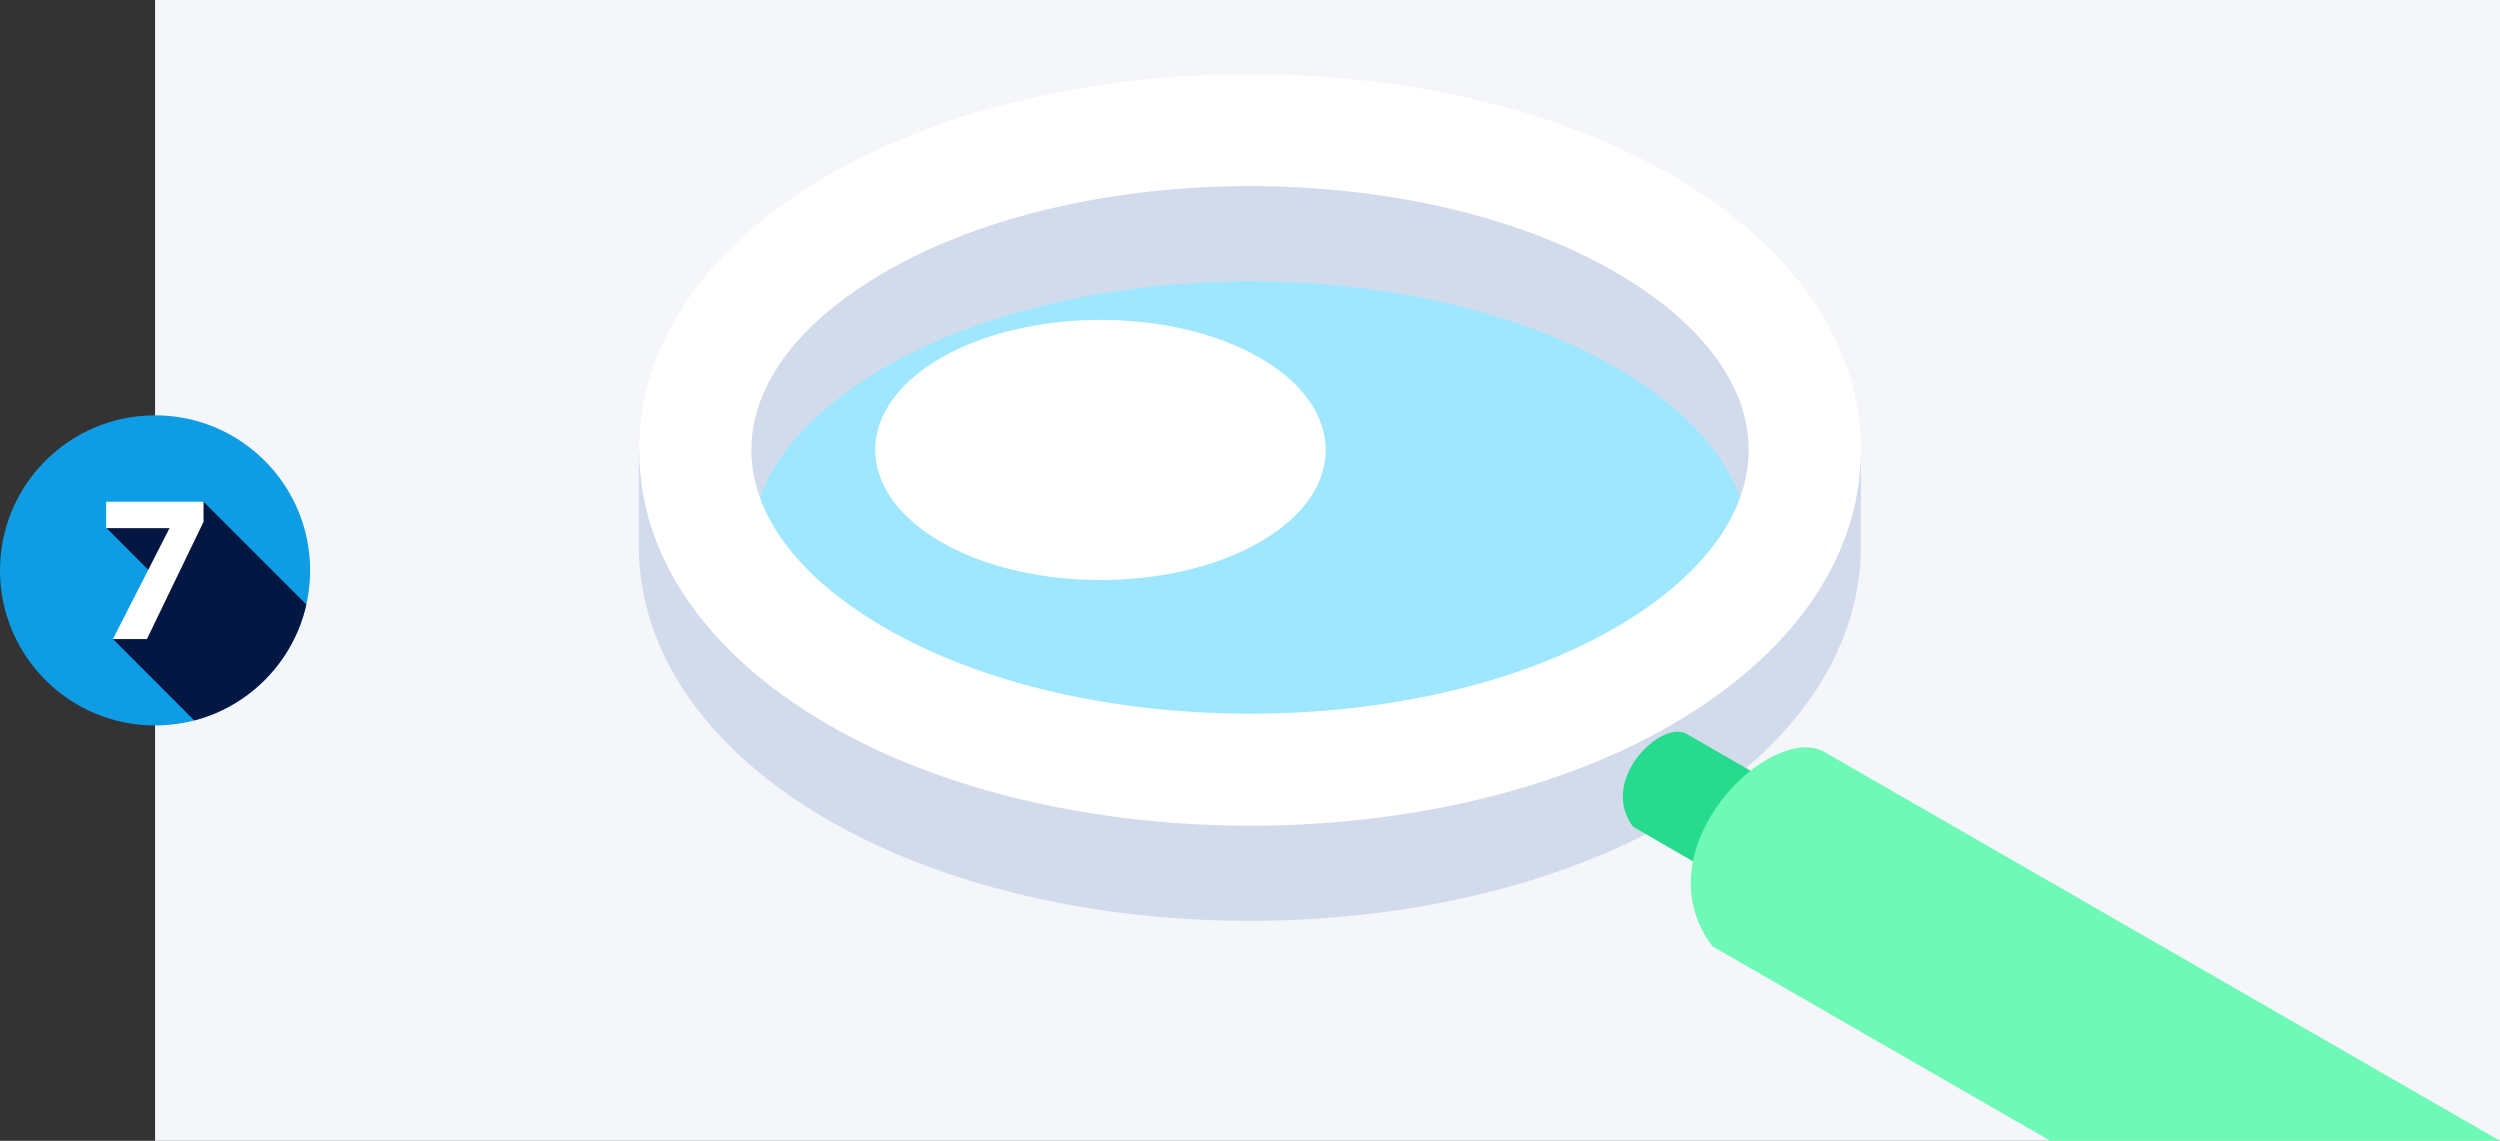 <svg xmlns="http://www.w3.org/2000/svg" xmlns:xlink="http://www.w3.org/1999/xlink" viewBox="0 0 236.68 108"><rect x="0" y="0" width="236.68" height="108" fill="#333333" stroke="none"/><defs><style>.cls-1{fill:none;}.cls-2{fill:#f5f6fa;}.cls-3{fill:#9ee7ff;}.cls-4{fill:#d2dbeb;}.cls-5{fill:#fff;}.cls-6{fill:#26db8d;}.cls-7{fill:#6ef9b7;}.cls-8{fill:#0e9de5;}.cls-9{clip-path:url(#clip-path);}.cls-10{fill:#041742;}</style><clipPath id="clip-path"><circle class="cls-1" cx="14.68" cy="54" r="14.68"/></clipPath></defs><title>summary2</title><g id="Layer_2" data-name="Layer 2"><g id="Layer_1-2" data-name="Layer 1"><rect class="cls-2" x="14.68" width="222" height="108"/><path class="cls-3" d="M79.05,24.48c21.91-13.56,57.76-13.56,79.67,0s21.91,35.73,0,49.28-57.76,13.55-79.67,0S57.14,38,79.05,24.48Z"/><path class="cls-4" d="M60.47,42.6v9h0c0,10.11,6.39,19.37,18,26.07,11,6.34,25.41,9.51,39.83,9.51S147.2,84,158.18,77.69c11.6-6.7,18-16,18-26.07v-9l-1.72.16c-2.62-6.59-8.17-12.52-16.27-17.2-22-12.68-57.71-12.68-79.67,0-8.11,4.68-13.66,10.61-16.28,17.2Zm10.66,9c0-6.15,4.51-12.14,12.69-16.87,9.35-5.4,21.94-8.1,34.52-8.1s25.17,2.7,34.53,8.1c8.18,4.73,12.68,10.72,12.68,16.87s-4.5,12.15-12.68,16.87c-18.72,10.81-50.34,10.81-69.05,0C75.64,63.77,71.13,57.78,71.13,51.62Z"/><path class="cls-5" d="M119.28,51.31c-8.3,4.8-21.89,4.8-30.19,0s-8.31-12.64,0-17.43,21.89-4.8,30.19,0S127.59,46.52,119.28,51.31Z"/><path class="cls-5" d="M78.51,68.66c-11.61-6.7-18-15.95-18-26.06s6.39-19.37,18-26.07c22-12.68,57.7-12.68,79.67,0,11.6,6.7,18,16,18,26.07s-6.39,19.36-18,26.06h0c-11,6.34-25.41,9.51-39.84,9.51S89.49,75,78.51,68.66Zm5.31-42.93C75.64,30.45,71.13,36.44,71.13,42.6s4.51,12.14,12.69,16.86c18.71,10.81,50.33,10.81,69.05,0h0c8.18-4.72,12.68-10.71,12.68-16.86s-4.5-12.15-12.68-16.87c-9.36-5.41-21.94-8.11-34.53-8.11S93.17,20.33,83.82,25.73Z"/><path class="cls-6" d="M204.67,106.37a5.08,5.08,0,0,0,2.55-9.47L159.7,69.49c-2.43-1.4-8.4,4.38-5.08,8.79l47.52,27.41A5.06,5.06,0,0,0,204.67,106.37Z"/><path class="cls-7" d="M194.1,108h42.58L172.74,71.2c-5.08-2.93-17.56,9.18-10.62,18.39Z"/><circle class="cls-8" cx="14.68" cy="54" r="14.68"/><g class="cls-9"><polygon class="cls-10" points="19.27 47.5 29.61 57.84 24.44 70.81 21.04 70.86 10.69 60.5 15.18 55.1 10.09 50 19.27 47.5"/></g><path class="cls-5" d="M19.27,47.5v1.9L13.91,60.5H10.69L16.05,50v0h-6V47.5Z"/></g></g></svg>